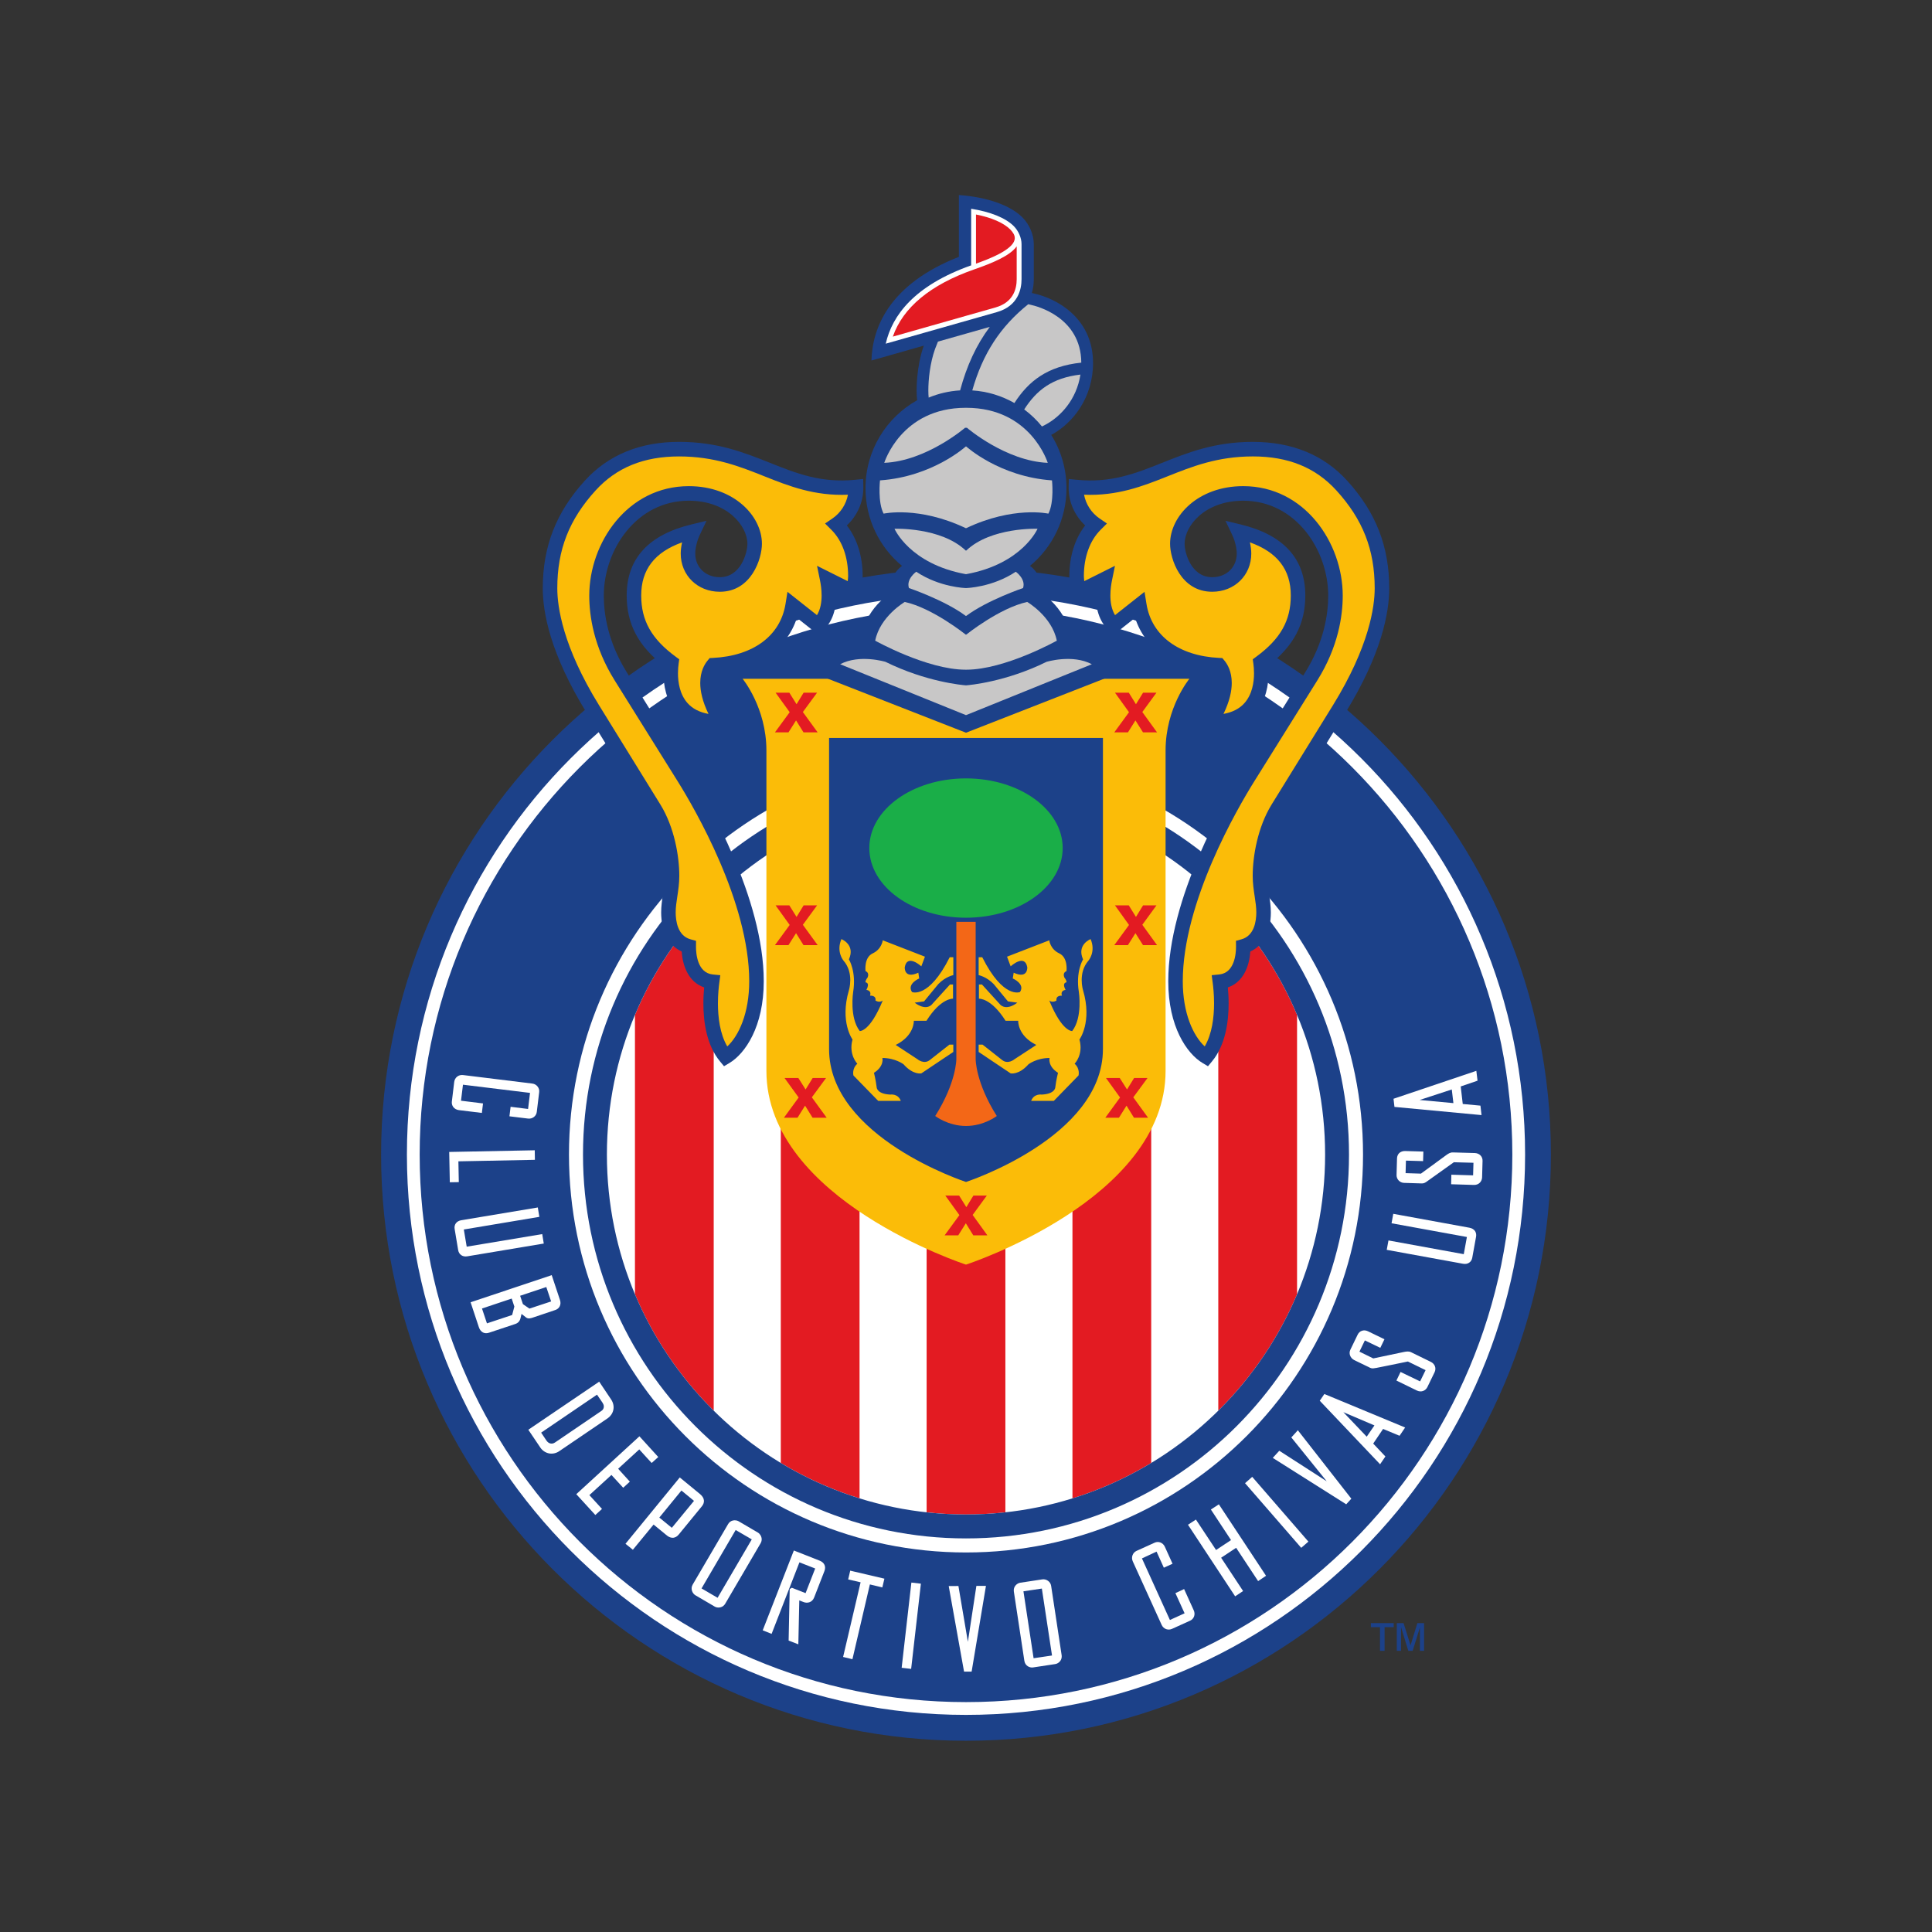 <?xml version="1.0" encoding="UTF-8" standalone="no"?>
<svg width="512px" height="512px" viewBox="0 0 512 512" version="1.1" xmlns="http://www.w3.org/2000/svg" xmlns:xlink="http://www.w3.org/1999/xlink" xmlns:sketch="http://www.bohemiancoding.com/sketch/ns">
    <rect x="0" y="0" width="512" height="512" fill="#333333" stroke="none"/>
    <!-- Generator: Sketch 3.2.2 (9983) - http://www.bohemiancoding.com/sketch -->
    <title>chivas-usa</title>
    <desc>Created with Sketch.</desc>
    <defs></defs>
    <g id="MLS" stroke="none" stroke-width="1" fill="none" fill-rule="evenodd" sketch:type="MSPage">
        <g id="chivas-usa" sketch:type="MSArtboardGroup">
            <g sketch:type="MSLayerGroup" transform="translate(100, 51)">
                <path d="M156.001,99.63 C70.395,99.63 0.997,169.178 0.997,254.973 C0.997,340.767 70.395,410.317 156.001,410.317 C241.605,410.317 311.003,340.767 311.003,254.973 C311.003,169.179 241.608,99.63 156.001,99.63" id="Fill-1" fill="#1C4189" sketch:type="MSShapeGroup"></path>
                <path d="M156.001,106.482 C74.17,106.482 7.835,172.963 7.835,254.973 C7.835,336.983 74.172,403.465 156.001,403.465 C237.83,403.465 304.166,336.983 304.166,254.973 C304.166,172.963 237.828,106.482 156.001,106.482" id="Fill-2" fill="#FFFFFF" sketch:type="MSShapeGroup"></path>
                <path d="M156.001,109.874 C76.039,109.874 11.218,174.836 11.218,254.973 C11.218,335.111 76.039,400.075 156.001,400.075 C235.962,400.075 300.783,335.111 300.783,254.973 C300.783,174.836 235.962,109.874 156.001,109.874" id="Fill-3" fill="#1C4189" sketch:type="MSShapeGroup"></path>
                <path d="M156.001,149.526 C97.892,149.526 50.784,196.737 50.784,254.973 C50.784,313.209 97.892,360.421 156.001,360.421 C214.108,360.421 261.218,313.209 261.218,254.973 C261.218,196.737 214.11,149.526 156.001,149.526" id="Fill-4" fill="#FFFFFF" sketch:type="MSShapeGroup"></path>
                <path d="M156.001,159.599 C152.474,159.599 148.992,159.797 145.564,160.173 L145.564,349.777 C148.992,350.152 152.474,350.351 156.001,350.351 C159.529,350.351 163.008,350.152 166.436,349.777 L166.436,160.173 C163.011,159.797 159.529,159.599 156.001,159.599" id="Fill-5" fill="#E31B22" sketch:type="MSShapeGroup"></path>
                <path d="M106.918,173.251 L106.918,336.698 C113.409,340.623 120.406,343.794 127.788,346.087 L127.788,163.861 C120.406,166.155 113.409,169.325 106.918,173.251" id="Fill-6" fill="#E31B22" sketch:type="MSShapeGroup"></path>
                <path d="M68.269,217.957 L68.269,291.992 C73.167,303.633 80.305,314.093 89.141,322.838 L89.141,187.109 C80.305,195.852 73.167,206.314 68.269,217.956 L68.269,217.957" id="Fill-7" fill="#E31B22" sketch:type="MSShapeGroup"></path>
                <path d="M222.858,187.11 L222.858,322.841 C231.695,314.095 238.835,303.635 243.732,291.993 L243.732,217.956 C238.835,206.314 231.695,195.853 222.858,187.109 L222.858,187.11" id="Fill-8" fill="#E31B22" sketch:type="MSShapeGroup"></path>
                <path d="M184.212,163.861 L184.212,346.087 C191.594,343.794 198.59,340.622 205.083,336.698 L205.083,173.251 C198.59,169.325 191.594,166.155 184.212,163.861" id="Fill-9" fill="#E31B22" sketch:type="MSShapeGroup"></path>
                <path d="M156.001,153.25 C99.942,153.25 54.501,198.793 54.501,254.973 C54.501,311.154 99.942,356.696 156.001,356.696 C212.056,356.696 257.499,311.153 257.499,254.973 C257.499,198.793 212.056,153.25 156.001,153.25 M156.001,350.35 C103.442,350.35 60.835,307.648 60.835,254.973 C60.835,202.299 103.442,159.599 156.001,159.599 C208.56,159.599 251.167,202.299 251.167,254.973 C251.167,307.648 208.558,350.35 156.001,350.35" id="Fill-10" fill="#1C4189" sketch:type="MSShapeGroup"></path>
                <path d="M96.794,128.881 C96.794,128.881 103.106,136.509 103.106,147.884 L103.106,232.799 C103.106,266.952 155.999,284.135 155.999,284.135 C155.999,284.135 208.891,266.953 208.891,232.799 L208.891,147.884 C208.891,136.509 215.205,128.881 215.205,128.881 L96.791,128.881 L96.794,128.881" id="Fill-11" fill="#FBBC08" sketch:type="MSShapeGroup"></path>
                <path d="M119.713,144.564 L119.713,227.014 C119.713,250.423 156.001,262.232 156.001,262.232 C156.001,262.232 192.289,250.423 192.289,227.014 L192.289,144.564 L119.713,144.564" id="Fill-12" fill="#1C4189" sketch:type="MSShapeGroup"></path>
                <path d="M108.955,143.087 L110.96,139.919 L112.937,143.087 L116.688,143.087 L112.768,137.696 L116.535,132.565 L112.966,132.565 L111.095,135.626 L109.181,132.565 L105.535,132.565 L109.274,137.741 L105.367,143.085 L108.953,143.085 L108.955,143.087" id="Fill-13" fill="#E31B22" sketch:type="MSShapeGroup"></path>
                <path d="M161.517,265.841 L157.959,265.841 L156.091,268.903 L154.178,265.841 L150.516,265.841 L154.252,271.017 L150.332,276.379 L153.95,276.379 L155.954,273.18 L157.929,276.379 L161.666,276.379 L157.762,270.973 L161.514,265.843 L161.517,265.841" id="Fill-14" fill="#E31B22" sketch:type="MSShapeGroup"></path>
                <path d="M198.912,143.087 L200.902,139.919 L202.909,143.087 L206.631,143.087 L202.725,137.696 L206.477,132.565 L202.923,132.565 L201.04,135.626 L199.14,132.565 L195.478,132.565 L199.199,137.741 L195.296,143.085 L198.912,143.085 L198.912,143.087" id="Fill-15" fill="#E31B22" sketch:type="MSShapeGroup"></path>
                <path d="M118.914,234.688 L115.36,234.688 L113.49,237.719 L111.576,234.688 L107.914,234.688 L111.651,239.849 L107.746,245.209 L111.349,245.209 L113.353,242.011 L115.343,245.209 L119.08,245.209 L115.147,239.803 L118.913,234.686 L118.914,234.688" id="Fill-16" fill="#E31B22" sketch:type="MSShapeGroup"></path>
                <path d="M204.101,234.688 L200.544,234.688 L198.675,237.719 L196.745,234.688 L193.099,234.688 L196.823,239.849 L192.918,245.209 L196.533,245.209 L198.54,242.011 L200.514,245.209 L204.252,245.209 L200.333,239.803 L204.101,234.686 L204.101,234.688" id="Fill-17" fill="#E31B22" sketch:type="MSShapeGroup"></path>
                <path d="M110.962,196.302 L112.939,199.47 L116.689,199.47 L112.77,194.079 L116.538,188.933 L112.967,188.933 L111.097,191.993 L109.182,188.933 L105.536,188.933 L109.275,194.124 L105.369,199.469 L108.955,199.469 L110.96,196.301 L110.962,196.302" id="Fill-18" fill="#E31B22" sketch:type="MSShapeGroup"></path>
                <path d="M206.477,188.933 L202.923,188.933 L201.04,191.993 L199.14,188.933 L195.478,188.933 L199.199,194.124 L195.296,199.469 L198.912,199.469 L200.902,196.301 L202.906,199.469 L206.628,199.469 L202.725,194.078 L206.477,188.932 L206.477,188.933" id="Fill-19" fill="#E31B22" sketch:type="MSShapeGroup"></path>
                <path d="M141.686,211.896 C140.243,209.733 143.599,208.301 143.599,208.301 L143.37,206.777 C139.527,208.529 139.769,205.332 139.769,205.332 C140.41,201.647 144.162,205.088 144.162,205.088 L145.117,202.529 L133.937,198.189 C133.937,198.189 133.693,200.519 131.292,201.645 C128.891,202.757 129.378,206.366 129.378,206.366 C129.378,206.366 130.487,206.685 129.924,208.055 C129.924,208.055 129.288,208.772 129.378,209.336 C129.378,209.336 130.656,209.336 129.605,211.343 C129.605,211.343 131.05,211.421 130.565,212.867 C130.565,212.867 132.248,212.697 132.007,214.146 C132.007,214.146 133.054,214.86 133.937,214.146 C130.487,222.565 127.842,222.231 127.842,222.231 C125.048,218.637 126.096,211.893 126.096,211.893 C126.977,206.457 124.973,203.244 124.973,203.244 C126.735,199.316 122.982,197.87 122.982,197.87 C121.538,201.234 123.527,203.564 123.527,203.564 C126.414,206.853 124.972,211.421 124.972,211.421 C122.493,219.84 125.928,224.485 125.928,224.485 C124.819,228.489 127.205,230.897 127.205,230.897 C125.687,232.251 126.172,234.017 126.172,234.017 C126.25,234.094 132.735,240.748 132.735,240.748 L138.721,240.748 C138.008,238.738 135.927,239.074 135.927,239.074 C132.325,238.906 132.325,237.14 132.325,237.14 C132.081,235.145 131.612,233.302 131.612,233.302 C134.407,231.536 133.844,229.374 133.844,229.374 C137.277,229.374 139.452,231.049 139.452,231.049 C142.004,233.942 144.162,233.455 144.162,233.455 L152.637,227.776 L152.637,225.842 L151.605,225.842 L146.486,229.862 C144.889,231.218 143.128,229.694 143.128,229.694 L137.371,225.919 C142.4,223.437 142.173,219.508 142.173,219.508 L145.53,219.508 C149.357,213.418 152.563,213.661 152.563,213.661 L152.563,209.901 L151.757,209.901 L146.805,215.352 C144.966,216.874 142.4,214.713 142.4,214.713 L144.891,214.377 L148.644,209.809 C150.557,207.814 152.639,207.417 152.639,207.417 L152.639,202.683 L151.682,202.683 C146.076,213.829 141.686,211.896 141.686,211.896" id="Fill-20" fill="#FBBC08" sketch:type="MSShapeGroup"></path>
                <path d="M189.024,197.871 C189.024,197.871 185.272,199.317 187.02,203.246 C187.02,203.246 185.013,206.459 185.91,211.896 C185.91,211.896 186.942,218.64 184.147,222.232 C184.147,222.232 181.504,222.567 178.07,214.147 C178.952,214.863 179.984,214.147 179.984,214.147 C179.757,212.7 181.429,212.868 181.429,212.868 C180.942,211.422 182.384,211.345 182.384,211.345 C181.351,209.336 182.629,209.336 182.629,209.336 C182.705,208.772 182.068,208.056 182.068,208.056 C181.504,206.687 182.629,206.367 182.629,206.367 C182.629,206.367 183.099,202.758 180.7,201.647 C178.298,200.52 178.07,198.191 178.07,198.191 L166.874,202.53 L167.831,205.089 C167.831,205.089 171.582,201.648 172.238,205.333 C172.238,205.333 172.464,208.531 168.635,206.779 L168.393,208.302 C168.393,208.302 171.75,209.733 170.306,211.896 C170.306,211.896 165.915,213.832 160.308,202.684 L159.353,202.684 L159.353,207.42 C159.353,207.42 161.433,207.814 163.363,209.811 L167.115,214.378 L169.593,214.714 C169.593,214.714 167.025,216.876 165.186,215.353 L160.233,209.904 L159.429,209.904 L159.429,213.663 C159.429,213.663 162.634,213.42 166.477,219.51 L169.834,219.51 C169.834,219.51 169.593,223.438 174.636,225.92 L168.863,229.697 C168.863,229.697 167.116,231.218 165.507,229.864 L160.401,225.842 L159.353,225.842 L159.353,227.776 L167.831,233.458 C167.831,233.458 169.988,233.944 172.555,231.05 C172.555,231.05 174.698,229.376 178.145,229.376 C178.145,229.376 177.584,231.539 180.38,233.305 C180.38,233.305 179.907,235.147 179.664,237.142 C179.664,237.142 179.664,238.908 176.065,239.075 C176.065,239.075 173.997,238.74 173.268,240.748 L179.271,240.748 C179.271,240.748 185.742,234.094 185.817,234.019 C185.817,234.019 186.304,232.252 184.784,230.897 C184.784,230.897 187.186,228.491 186.062,224.485 C186.062,224.485 189.511,219.843 187.02,211.422 C187.02,211.422 185.575,206.855 188.462,203.565 C188.462,203.565 190.469,201.236 189.023,197.871 L189.024,197.871" id="Fill-21" fill="#FBBC08" sketch:type="MSShapeGroup"></path>
                <path d="M155.993,155.283 C141.847,155.283 130.376,163.536 130.376,173.737 C130.376,183.938 141.847,192.206 155.993,192.206 C170.152,192.206 181.624,183.938 181.624,173.737 C181.624,163.536 170.152,155.283 155.993,155.283" id="Fill-22" fill="#1AAE48" sketch:type="MSShapeGroup"></path>
                <path d="M42.467,236.949 C42.125,236.497 41.619,236.217 41.042,236.152 L22.722,233.899 C21.536,233.752 20.516,234.544 20.369,235.738 L19.745,240.924 C19.678,241.459 19.824,241.975 20.136,242.396 C20.493,242.831 20.999,243.111 21.595,243.192 L27.7,243.937 L28.006,241.421 C28.006,241.421 22.677,240.767 22.172,240.7 L22.692,236.457 L40.462,238.629 L39.944,242.887 C39.456,242.819 35.315,242.312 35.315,242.312 L35.008,244.832 L39.911,245.431 C40.491,245.514 41.05,245.351 41.5,245.008 C41.921,244.679 42.185,244.205 42.252,243.685 L42.89,238.42 C42.957,237.902 42.811,237.371 42.469,236.95 L42.467,236.949" id="Fill-23" fill="#FFFFFF" sketch:type="MSShapeGroup"></path>
                <path d="M41.756,256.363 L41.711,253.822 L41.439,253.84 L19.048,254.278 L19.204,262.315 L21.588,262.275 C21.588,262.275 21.486,257.267 21.479,256.764 C22.024,256.755 41.756,256.364 41.756,256.364 L41.756,256.363" id="Fill-24" fill="#FFFFFF" sketch:type="MSShapeGroup"></path>
                <path d="M43.695,276.049 C43.695,276.049 24.211,279.298 23.681,279.383 C23.598,278.915 23.002,275.284 22.918,274.828 C23.465,274.743 42.932,271.478 42.932,271.478 L42.525,268.988 L42.237,269.04 L22.238,272.376 C20.997,272.579 20.283,273.518 20.487,274.704 L21.419,280.292 C21.606,281.461 22.606,282.144 23.818,281.941 L44.106,278.554 L43.698,276.047 L43.695,276.049" id="Fill-25" fill="#FFFFFF" sketch:type="MSShapeGroup"></path>
                <path d="M48.391,293.488 L46.209,286.918 L45.953,287.013 L24.712,294.115 L26.893,300.687 C27.118,301.386 27.506,301.865 28.012,302.13 C28.502,302.364 29.065,302.384 29.669,302.161 L36.527,299.878 C37.297,299.623 37.747,299.126 37.944,298.331 L38.213,297.199 L39.429,298.153 C39.985,298.569 40.679,298.344 41.179,298.183 L47.085,296.19 C47.658,296.028 48.092,295.654 48.327,295.195 C48.577,294.673 48.597,294.093 48.39,293.488 M35.725,297.488 C35.454,297.582 29.531,299.544 29.047,299.705 L27.733,295.768 C28.216,295.607 35.12,293.293 35.603,293.134 C35.748,293.526 36.261,295.132 36.309,295.254 C36.281,295.407 35.797,297.24 35.725,297.488 M40.301,295.793 C40.101,295.676 38.7,294.694 38.578,294.605 C38.529,294.454 37.984,292.788 37.839,292.393 C38.323,292.232 44.305,290.24 44.774,290.077 C44.918,290.503 45.897,293.44 46.056,293.894 C45.572,294.056 40.542,295.727 40.301,295.793" id="Fill-26" fill="#FFFFFF" sketch:type="MSShapeGroup"></path>
                <path d="M61.931,319.84 L58.783,315.144 L58.542,315.33 L40.01,327.897 L43.176,332.595 C43.737,333.436 44.568,333.972 45.499,334.169 C46.429,334.334 47.368,334.136 48.164,333.604 L61.048,324.85 C62.474,323.882 63.257,321.797 61.934,319.84 M59.997,322.007 C59.926,322.374 59.702,322.713 59.344,322.931 L47.074,331.278 C46.698,331.53 46.29,331.626 45.908,331.543 C45.499,331.49 45.128,331.192 44.816,330.77 C44.816,330.77 43.754,329.204 43.41,328.663 L58.217,318.597 L59.716,320.794 C59.903,321.096 60.014,321.399 60.02,321.704 L59.997,322.008 L59.997,322.007" id="Fill-27" fill="#FFFFFF" sketch:type="MSShapeGroup"></path>
                <path d="M69.457,329.638 L69.249,329.824 L52.721,344.975 L57.77,350.492 L59.535,348.878 C59.535,348.878 56.529,345.58 56.189,345.221 L62.038,339.879 C62.378,340.24 65.151,343.267 65.151,343.267 L66.915,341.652 C66.915,341.652 64.158,338.594 63.817,338.234 L69.411,333.109 C69.737,333.501 72.696,336.707 72.696,336.707 L74.447,335.125 L69.457,329.638" id="Fill-28" fill="#FFFFFF" sketch:type="MSShapeGroup"></path>
                <path d="M85.557,344.978 L80.149,340.537 L79.969,340.755 L65.761,358.118 L67.718,359.7 C67.718,359.7 72.88,353.426 73.207,353.024 C73.594,353.322 76.768,355.948 76.768,355.948 C77.292,356.363 77.873,356.568 78.421,356.525 C78.967,356.457 79.462,356.175 79.865,355.677 L86.037,348.14 C86.409,347.676 86.598,347.156 86.543,346.608 C86.488,346.029 86.143,345.487 85.557,344.981 M78.04,353.885 C77.685,353.617 75.08,351.469 74.725,351.172 L80.587,344.003 C80.957,344.301 83.563,346.448 83.917,346.746 L78.04,353.885" id="Fill-29" fill="#FFFFFF" sketch:type="MSShapeGroup"></path>
                <path d="M100.87,355.157 L95.725,352.141 C95.311,351.907 94.717,351.826 94.187,351.955 C93.657,352.088 93.223,352.429 92.942,352.922 L83.572,368.925 C82.894,370.093 83.538,371.3 84.259,371.745 L89.404,374.761 C89.833,375.029 90.427,375.076 90.941,374.949 C91.485,374.816 91.92,374.474 92.201,373.984 L101.57,357.98 C101.779,357.611 101.863,357.244 101.855,356.908 C101.841,356.146 101.374,355.454 100.867,355.157 M90.168,372.432 C89.767,372.194 86.329,370.185 85.916,369.949 L94.96,354.47 L99.228,356.953 C98.961,357.414 90.447,371.97 90.168,372.432" id="Fill-30" fill="#FFFFFF" sketch:type="MSShapeGroup"></path>
                <path d="M117.181,362.578 L110.373,359.895 L110.272,360.171 L102.126,381.056 L104.483,381.99 C104.483,381.99 111.669,363.559 111.858,363.037 L116.033,364.668 L113.488,371.201 C113.028,371.026 109.846,369.773 109.846,369.773 L109.276,370.118 L108.996,383.769 L111.567,384.76 C111.567,384.76 111.802,373.882 111.82,373.12 L112.939,373.558 C113.947,373.966 115.249,373.67 115.757,372.351 L118.478,365.359 C118.956,364.132 118.469,363.073 117.183,362.578 L117.181,362.578" id="Fill-31" fill="#FFFFFF" sketch:type="MSShapeGroup"></path>
                <path d="M125.312,365.238 L125.256,365.513 L124.774,367.564 C124.774,367.564 127.613,368.214 128.07,368.327 C127.942,368.846 123.431,388.112 123.431,388.112 L125.902,388.709 C125.902,388.709 130.413,369.441 130.526,368.892 L133.823,369.687 L134.374,367.363 L125.312,365.238" id="Fill-32" fill="#FFFFFF" sketch:type="MSShapeGroup"></path>
                <path d="M141.534,368.397 L141.493,368.671 L138.949,390.98 L141.463,391.271 L144.047,368.687 L141.535,368.397 L141.534,368.397" id="Fill-33" fill="#FFFFFF" sketch:type="MSShapeGroup"></path>
                <path d="M158.751,369.284 C158.751,369.284 156.907,381.318 156.5,384.095 C156.026,381.33 153.993,369.307 153.993,369.307 L151.426,369.322 L151.478,369.656 L155.484,392.001 L157.491,391.997 L161.288,369.271 L158.751,369.284" id="Fill-34" fill="#FFFFFF" sketch:type="MSShapeGroup"></path>
                <path d="M181.346,387.648 L178.563,369.271 C178.478,368.724 178.198,368.274 177.751,367.946 C177.32,367.617 176.741,367.475 176.254,367.546 L170.359,368.44 C169.526,368.578 168.477,369.447 168.683,370.785 L171.465,389.131 C171.671,390.499 172.924,391.025 173.773,390.888 L179.67,389.994 C180.153,389.923 180.649,389.612 180.976,389.179 C181.243,388.809 181.373,388.381 181.365,387.924 L181.346,387.648 M173.913,388.448 C173.845,387.931 171.304,371.256 171.221,370.71 C171.705,370.641 175.63,370.056 176.102,369.985 C176.2,370.502 178.709,387.18 178.795,387.725 L173.915,388.448 L173.913,388.448" id="Fill-35" fill="#FFFFFF" sketch:type="MSShapeGroup"></path>
                <path d="M216.347,375.737 L213.8,370.117 L211.494,371.192 C211.494,371.192 213.721,376.057 213.928,376.542 C213.505,376.73 210.475,378.123 210.037,378.314 C209.817,377.829 202.85,362.479 202.628,361.995 L206.5,360.193 L208.428,364.455 L210.738,363.409 L208.697,358.908 C208.206,357.82 207.013,357.353 205.988,357.828 L201.164,360.013 C200.154,360.488 199.721,361.713 200.194,362.772 L207.857,379.632 C208.094,380.144 208.513,380.533 209.032,380.738 C209.552,380.911 210.115,380.901 210.641,380.647 L215.392,378.495 C216.43,378.022 216.852,376.824 216.347,375.737" id="Fill-36" fill="#FFFFFF" sketch:type="MSShapeGroup"></path>
                <path d="M233.411,368.007 L235.514,366.598 L223.013,347.662 L222.773,347.819 L220.895,349.039 L226.233,357.14 L222.269,359.766 C221.972,359.315 216.93,351.699 216.93,351.699 L214.828,353.075 L227.328,372.045 L229.432,370.636 C229.432,370.636 223.907,362.266 223.611,361.814 C224.002,361.564 227.185,359.435 227.59,359.185 C227.872,359.606 233.411,368.007 233.411,368.007" id="Fill-37" fill="#FFFFFF" sketch:type="MSShapeGroup"></path>
                <path d="M231.85,340.38 L231.642,340.566 L229.949,342.057 L244.836,359.191 L246.738,357.543 L231.85,340.38" id="Fill-38" fill="#FFFFFF" sketch:type="MSShapeGroup"></path>
                <path d="M243.928,328.018 L243.705,328.298 L242.214,329.936 C242.214,329.936 249.855,339.396 251.595,341.559 C249.259,340.046 239.026,333.464 239.026,333.464 L237.297,335.354 L256.762,347.653 L258.119,346.167 L243.931,328.018 L243.928,328.018" id="Fill-39" fill="#FFFFFF" sketch:type="MSShapeGroup"></path>
                <path d="M270.895,329.495 L272.377,327.306 L250.964,318.423 L250.845,318.607 L249.75,320.21 L265.738,337.047 L267.146,334.981 C267.146,334.981 264.189,331.867 263.912,331.566 C264.133,331.228 266.328,328.022 266.534,327.683 C266.917,327.859 270.895,329.495 270.895,329.495 M262.193,329.739 C261.776,329.322 256.946,324.257 256.002,323.239 C257.273,323.794 263.703,326.514 264.238,326.748 L262.193,329.737 L262.193,329.739" id="Fill-40" fill="#FFFFFF" sketch:type="MSShapeGroup"></path>
                <path d="M279.139,309.889 L273.961,307.36 C273.301,307.036 272.681,307.169 271.967,307.304 C271.967,307.304 264.445,308.899 263.929,308.997 C263.775,308.908 260.696,307.409 260.265,307.201 L261.704,304.223 C262.147,304.429 265.794,306.192 265.794,306.192 L266.895,303.919 L262.588,301.831 C262.006,301.536 261.411,301.486 260.9,301.678 C260.43,301.839 260.042,302.181 259.792,302.702 L257.871,306.666 C257.637,307.156 257.599,307.707 257.775,308.19 C257.968,308.735 258.354,309.154 258.844,309.417 L263.091,311.477 C263.596,311.713 264.004,311.645 264.445,311.546 L264.596,311.542 C264.613,311.542 272.591,309.94 273.106,309.811 C273.259,309.898 277.35,311.898 277.796,312.103 C277.589,312.501 276.534,314.684 276.342,315.083 C275.882,314.877 271.162,312.585 271.162,312.585 L270.063,314.857 L275.486,317.504 C276.714,318.092 277.827,317.493 278.266,316.601 L280.188,312.64 C280.687,311.565 280.256,310.414 279.139,309.886 L279.139,309.889" id="Fill-41" fill="#FFFFFF" sketch:type="MSShapeGroup"></path>
                <path d="M289.461,274.369 L269.233,270.673 L269.177,270.964 L268.775,273.177 C268.775,273.177 288.194,276.72 288.744,276.817 C288.645,277.276 287.995,280.899 287.912,281.37 C287.364,281.274 267.958,277.729 267.958,277.729 L267.5,280.221 L287.743,283.911 C288.367,284.021 288.928,283.92 289.363,283.609 C289.784,283.326 290.065,282.865 290.163,282.316 L291.175,276.733 C291.27,276.184 291.17,275.651 290.89,275.228 C290.577,274.792 290.07,274.481 289.461,274.372 L289.461,274.369" id="Fill-42" fill="#FFFFFF" sketch:type="MSShapeGroup"></path>
                <path d="M290.818,254.566 L285.058,254.405 C284.312,254.373 283.801,254.734 283.216,255.155 C283.216,255.155 277.006,259.711 276.568,260.022 L272.495,259.897 L272.587,256.575 C273.089,256.596 277.132,256.707 277.132,256.707 L277.21,254.178 L272.407,254.034 C271.782,254.013 271.208,254.207 270.806,254.578 C270.448,254.936 270.244,255.411 270.222,255.993 L270.102,260.395 C270.075,261.52 270.973,262.451 272.113,262.476 L276.827,262.622 C277.372,262.628 277.718,262.393 278.094,262.142 L278.215,262.05 C278.229,262.049 284.846,257.304 285.284,257.006 L290.483,257.144 L290.388,260.481 C289.888,260.459 284.626,260.308 284.626,260.308 L284.564,262.837 L290.6,263.02 C291.968,263.056 292.725,262.039 292.769,261.049 L292.892,256.646 C292.931,255.473 292.05,254.603 290.818,254.566" id="Fill-43" fill="#FFFFFF" sketch:type="MSShapeGroup"></path>
                <path d="M292.33,242.004 L287.644,241.568 C287.59,241.174 287.144,237.312 287.105,236.918 L291.563,235.394 L291.245,232.779 L290.927,232.891 L269.296,240.182 L269.546,242.343 L292.619,244.511 L292.333,242.004 M276.215,240.505 C277.548,240.07 284.179,237.898 284.737,237.722 L285.167,241.338 C284.573,241.271 277.601,240.632 276.215,240.505" id="Fill-44" fill="#FFFFFF" sketch:type="MSShapeGroup"></path>
                <path d="M263.298,380.212 L265.714,380.212 L265.714,386.485 L266.93,386.485 L266.93,380.212 L269.345,380.212 L269.345,379.145 L263.298,379.145 L263.298,380.212" id="Fill-45" fill="#1C4189" sketch:type="MSShapeGroup"></path>
                <path d="M275.621,379.145 L273.812,385.025 L271.959,379.145 L270.166,379.145 L270.166,386.485 L271.291,386.485 L271.291,380.212 L273.221,386.485 L274.373,386.485 L276.289,380.305 L276.289,386.485 L277.398,386.485 L277.398,379.145 L275.619,379.145 L275.621,379.145" id="Fill-46" fill="#1C4189" sketch:type="MSShapeGroup"></path>
                <path d="M158.56,229.694 L158.56,193.304 L153.441,193.304 L153.441,229.694 C153.441,229.694 153.471,235.85 147.842,244.753 C147.842,244.753 151.225,247.392 156.001,247.392 C160.777,247.392 164.158,244.753 164.158,244.753 C158.527,235.85 158.56,229.694 158.56,229.694" id="Fill-47" fill="#F36717" sketch:type="MSShapeGroup"></path>
                <path d="M55.01,76.357 C47.39,84.722 43.841,93.793 43.841,104.905 C43.841,111.361 45.856,122.322 55.456,137.888 L71.759,164.277 C75.012,169.582 76.172,176.451 76.172,181.109 C76.172,182.812 75.926,184.427 75.689,185.992 C75.455,187.539 75.214,189.138 75.214,190.79 C75.214,195.893 77.183,199.578 80.657,201.159 C80.931,205.234 82.613,209.333 86.611,210.672 C86.496,211.893 86.404,213.327 86.404,214.922 C86.404,219.828 87.254,226.004 90.823,230.297 L91.874,231.561 L93.284,230.721 C97.491,228.22 102.403,221.04 102.403,209.045 C102.403,187.013 87.454,161.361 82.869,154.023 L66.156,127.257 C61.078,119.131 60.012,111.676 60.012,106.853 C60.012,94.753 68.626,81.692 82.541,81.692 C92.672,81.692 98.069,88.324 98.069,93.113 C98.069,95.475 96.336,101.961 90.757,101.961 C86.988,101.961 84.25,99.327 84.25,95.696 C84.25,94.531 84.578,92.598 85.493,90.667 L87.225,87.021 L83.307,87.961 C71.874,90.703 66.079,97.041 66.079,106.803 C66.079,114.393 69.151,120.179 75.915,125.44 C75.868,126.015 75.827,126.651 75.827,127.379 C75.827,130.455 76.46,134.652 79.324,137.887 C82.012,140.925 86.013,142.419 91.213,142.329 L94.61,142.27 L92.814,139.381 C90.564,135.757 89.402,132.474 89.402,129.947 C89.402,128.812 89.699,127.88 90.176,127.088 C100.931,126.248 108.535,121.013 111.189,112.73 L116.894,117.239 L118.104,116.127 C120.841,113.605 121.597,110.022 121.597,106.835 C121.597,106.459 121.552,106.121 121.534,105.758 L127.867,108.923 L128.263,106.303 C128.499,104.735 128.615,103.199 128.615,101.71 C128.615,96.453 127.158,91.766 124.42,88.245 C127.19,85.657 128.796,82.081 128.796,78.281 L128.795,78.03 L128.755,75.937 L126.679,76.146 C117.583,77.059 111.031,74.444 104.092,71.675 C97.224,68.933 90.122,66.099 79.963,66.099 C69.606,66.099 61.212,69.549 55.01,76.355 L55.01,76.357" id="Fill-48" fill="#1C4189" sketch:type="MSShapeGroup"></path>
                <path d="M90.263,214.9 C90.263,212.512 90.479,210.496 90.624,209.423 L90.889,207.44 L88.902,207.244 C84.8,206.838 84.444,201.689 84.444,199.93 L84.457,198.326 L83.021,197.935 C79.576,197.001 79.063,193.055 79.063,190.787 C79.063,189.427 79.274,188.039 79.497,186.569 C79.756,184.864 80.021,183.101 80.021,181.108 C80.021,175.922 78.713,168.244 75.033,162.249 L58.728,135.858 C49.126,120.284 47.69,109.779 47.69,104.905 C47.69,94.676 50.825,86.673 57.854,78.96 C63.371,72.904 70.602,69.96 79.962,69.96 C89.382,69.96 96.136,72.656 102.666,75.262 C109.158,77.854 115.888,80.474 124.717,80.107 C124.228,82.629 122.793,84.91 120.578,86.421 L118.649,87.737 L120.304,89.385 C123.214,92.281 124.763,96.642 124.763,101.7 C124.763,102.125 124.684,102.579 124.661,103.014 L116.522,98.946 L117.315,102.828 C117.503,103.745 117.737,105.215 117.737,106.819 C117.737,108.578 117.44,110.488 116.504,112.02 L108.69,105.844 L108.166,109.077 C106.797,117.495 99.6,122.833 88.909,123.356 L88.071,123.397 L87.53,124.043 C86.735,124.993 85.572,126.912 85.572,130.004 C85.572,132.147 86.141,134.86 87.762,138.198 C85.406,137.77 83.53,136.825 82.203,135.328 C80.14,132.999 79.672,129.825 79.672,127.425 C79.672,126.376 79.762,125.475 79.846,124.857 L80.001,123.718 L79.076,123.038 C72.663,118.326 69.926,113.472 69.926,106.805 C69.926,99.96 73.483,95.334 80.76,92.734 C80.536,93.761 80.398,94.777 80.398,95.699 C80.398,101.471 84.85,105.822 90.755,105.822 C99.107,105.822 101.918,97.096 101.918,93.115 C101.918,85.767 94.509,77.835 82.54,77.835 C66.246,77.835 56.16,92.898 56.16,106.855 C56.16,112.184 57.329,120.404 62.889,129.307 L79.605,156.071 C84.048,163.189 98.55,188.041 98.55,209.047 C98.55,217.472 95.811,223.476 92.735,226.318 C90.761,222.955 90.261,218.503 90.261,214.901 L90.263,214.9" id="Fill-49" fill="#FBBC08" sketch:type="MSShapeGroup"></path>
                <path d="M232.038,66.101 C221.88,66.101 214.779,68.936 207.909,71.678 C200.972,74.447 194.417,77.062 185.323,76.148 L183.246,75.939 L183.207,78.033 L183.204,78.284 C183.204,82.083 184.81,85.66 187.581,88.248 C184.843,91.769 183.387,96.455 183.387,101.712 C183.387,103.202 183.502,104.738 183.738,106.306 L184.134,108.926 L190.469,105.761 C190.448,106.124 190.404,106.461 190.404,106.838 C190.404,110.025 191.161,113.608 193.898,116.13 L195.106,117.242 L200.812,112.733 C203.468,121.017 211.07,126.252 221.824,127.09 C222.302,127.882 222.6,128.814 222.6,129.95 C222.6,132.476 221.437,135.76 219.186,139.384 L217.392,142.273 L220.788,142.332 C225.987,142.422 229.989,140.928 232.677,137.89 C235.541,134.655 236.174,130.458 236.174,127.381 C236.174,126.654 236.134,126.017 236.085,125.442 C242.85,120.181 245.921,114.396 245.921,106.805 C245.921,97.044 240.126,90.705 228.693,87.964 L224.776,87.024 L226.509,90.67 C227.425,92.601 227.752,94.534 227.752,95.699 C227.752,99.33 225.015,101.964 221.246,101.964 C215.666,101.964 213.933,95.478 213.933,93.115 C213.933,88.327 219.329,81.695 229.46,81.695 C243.378,81.695 251.991,94.754 251.991,106.856 C251.991,111.679 250.924,119.134 245.846,127.26 L229.133,154.025 C224.55,161.362 209.601,187.015 209.601,209.047 C209.601,221.042 214.51,228.22 218.717,230.724 L220.129,231.564 L221.179,230.299 C224.748,226.006 225.599,219.83 225.599,214.924 C225.599,213.329 225.507,211.896 225.389,210.676 C229.387,209.336 231.071,205.238 231.345,201.162 C234.819,199.581 236.789,195.894 236.789,190.793 C236.789,189.142 236.546,187.542 236.311,185.995 C236.075,184.431 235.831,182.814 235.831,181.112 C235.831,176.453 236.991,169.583 240.245,164.28 L256.547,137.891 C266.146,122.325 268.161,111.363 268.161,104.907 C268.161,93.795 264.613,84.725 256.991,76.36 C250.789,69.555 242.395,66.104 232.038,66.104 L232.038,66.101" id="Fill-50" fill="#1C4189" sketch:type="MSShapeGroup"></path>
                <path d="M219.265,226.315 C216.187,223.473 213.449,217.47 213.449,209.045 C213.449,188.039 227.951,163.185 232.394,156.068 L249.11,129.304 C254.671,120.403 255.839,112.181 255.839,106.852 C255.839,92.896 245.754,77.832 229.46,77.832 C217.491,77.832 210.081,85.762 210.081,93.113 C210.081,97.093 212.893,105.82 221.243,105.82 C227.148,105.82 231.601,101.468 231.601,95.696 C231.601,94.774 231.464,93.76 231.24,92.732 C238.517,95.332 242.074,99.959 242.074,106.803 C242.074,113.469 239.335,118.324 232.922,123.035 L231.997,123.715 L232.154,124.854 C232.238,125.472 232.327,126.374 232.327,127.422 C232.327,129.823 231.858,132.996 229.795,135.326 C228.47,136.822 226.594,137.767 224.237,138.196 C225.859,134.856 226.428,132.144 226.428,130.002 C226.428,126.909 225.267,124.99 224.471,124.04 L223.929,123.394 L223.09,123.353 C212.4,122.83 205.202,117.493 203.834,109.075 L203.31,105.841 L195.495,112.017 C194.559,110.484 194.263,108.574 194.263,106.816 C194.263,105.212 194.497,103.743 194.685,102.825 L195.478,98.943 L187.339,103.011 C187.316,102.577 187.235,102.121 187.235,101.697 C187.235,96.64 188.787,92.278 191.695,89.382 L193.35,87.734 L191.421,86.418 C189.207,84.908 187.772,82.627 187.283,80.104 C196.112,80.473 202.842,77.851 209.334,75.259 C215.864,72.653 222.618,69.957 232.038,69.957 C241.395,69.957 248.627,72.901 254.146,78.957 C261.174,86.67 264.309,94.673 264.309,104.902 C264.309,109.777 262.874,120.281 253.272,135.855 L236.967,162.247 C233.289,168.241 231.979,175.919 231.979,181.105 C231.979,183.098 232.247,184.861 232.503,186.567 C232.726,188.036 232.936,189.425 232.936,190.785 C232.936,193.053 232.422,196.999 228.979,197.933 L227.542,198.323 L227.556,199.928 C227.556,201.686 227.199,206.838 223.098,207.241 L221.11,207.438 L221.376,209.42 C221.52,210.493 221.738,212.509 221.738,214.897 C221.738,218.499 221.238,222.949 219.264,226.312 L219.265,226.315" id="Fill-51" fill="#FBBC08" sketch:type="MSShapeGroup"></path>
                <path d="M183.908,117.659 C181.828,108.996 175.279,105.798 175.279,105.798 C176.747,101.821 173.494,99.345 172.958,98.97 C178.867,94.074 182.632,86.673 182.632,78.389 C182.632,73.198 181.149,68.357 178.589,64.258 C184.41,61.124 189.667,54.312 189.667,45.213 C189.667,33.085 179.726,28.018 173.988,26.774 L173.454,26.645 C173.779,25.508 173.964,24.294 173.964,22.998 L173.964,13.694 C173.964,11.191 172.815,8.482 170.96,6.625 C167.703,3.362 161.562,1.23 154.114,0.683 L154.114,17.063 C135.517,24.384 131.199,35.935 130.939,44.54 L144.812,40.598 C142.869,46.115 142.718,52.499 143.055,55.064 C134.889,59.624 129.364,68.358 129.364,78.39 C129.364,86.675 133.129,94.075 139.038,98.972 C138.502,99.346 135.251,101.823 136.732,105.799 C136.732,105.799 130.169,108.997 128.088,117.661 C128.088,117.661 115.614,120.706 114.49,126.948 L155.921,143.15 L156.074,143.15 L197.504,126.948 C196.382,120.706 183.907,117.661 183.907,117.661 L183.908,117.659" id="Fill-52" fill="#1C4189" sketch:type="MSShapeGroup"></path>
                <path d="M169.188,100.515 C162.958,104.671 156.076,104.839 156.076,104.839 L155.922,104.839 C155.922,104.839 149.042,104.671 142.812,100.515 C142.812,100.515 140.092,102.433 140.882,104.839 C140.882,104.839 150.319,108.037 155.922,112.208 L156.076,112.208 C161.681,108.036 171.118,104.839 171.118,104.839 C171.922,102.433 169.188,100.515 169.188,100.515" id="Fill-53" fill="#C8C7C7" sketch:type="MSShapeGroup"></path>
                <path d="M172.225,108.523 C164.872,110.122 156.076,117.172 156.076,117.172 L155.922,117.172 C155.922,117.172 147.126,110.122 139.773,108.523 C139.773,108.523 133.21,112.36 131.934,118.786 C131.934,118.786 145.682,126.476 155.922,126.476 L156.076,126.476 C166.315,126.476 180.066,118.786 180.066,118.786 C178.79,112.36 172.225,108.523 172.225,108.523" id="Fill-54" fill="#C8C7C7" sketch:type="MSShapeGroup"></path>
                <path d="M177.347,124.39 C166.543,129.723 156.902,130.559 156.001,130.627 C155.097,130.559 145.457,129.723 134.655,124.39 C134.655,124.39 127.773,122.303 122.653,125.029 L155.925,138.489 L156.079,138.489 L189.35,125.029 C184.231,122.303 177.35,124.39 177.35,124.39 L177.347,124.39" id="Fill-55" fill="#C8C7C7" sketch:type="MSShapeGroup"></path>
                <path d="M178.79,76.305 C164.872,75.347 156.076,67.337 156.076,67.337 L155.922,67.337 C155.922,67.337 147.126,75.345 133.21,76.305 C133.21,76.305 132.57,82.076 134.167,85.122 C134.167,85.122 143.449,83.036 155.921,88.959 L156.074,88.959 C168.563,83.036 177.83,85.122 177.83,85.122 C179.426,82.077 178.788,76.305 178.788,76.305 L178.79,76.305" id="Fill-56" fill="#C8C7C7" sketch:type="MSShapeGroup"></path>
                <path d="M156.076,94.896 L155.922,94.896 C149.359,88.653 137.054,89.126 137.054,89.126 C137.054,89.126 141.049,98.428 155.922,101.154 L156.076,101.154 C170.95,98.428 174.96,89.126 174.96,89.126 C174.96,89.126 162.639,88.653 156.076,94.896" id="Fill-57" fill="#C8C7C7" sketch:type="MSShapeGroup"></path>
                <path d="M156.243,62.357 C156.243,62.357 166.469,71.174 177.664,71.66 C177.664,71.66 173.198,57.073 156.076,57.073 L155.922,57.073 C138.815,57.073 134.334,71.66 134.334,71.66 C145.531,71.173 155.755,62.357 155.755,62.357 L156.243,62.357" id="Fill-58" fill="#C8C7C7" sketch:type="MSShapeGroup"></path>
                <path d="M168.667,8.927 C166.47,6.728 162.393,5.108 157.365,4.323 L157.365,19.322 C142.329,24.66 136.43,32.566 134.732,40.08 L164.166,31.717 C169.867,30.097 170.718,25.56 170.718,23 L170.718,13.695 C170.718,12.05 169.912,10.178 168.664,8.929 L168.667,8.927" id="Fill-59" fill="#FFFFFF" sketch:type="MSShapeGroup"></path>
                <path d="M158.155,20.401 C146.558,24.443 139.286,30.503 136.61,38.208 L163.816,30.478 C168.461,29.158 169.434,25.681 169.434,22.998 L169.434,14.285 C167.653,16.79 163.027,18.703 158.155,20.401" id="Fill-60" fill="#E31B22" sketch:type="MSShapeGroup"></path>
                <path d="M158.647,5.845 L158.647,18.866 C162.098,17.644 168.254,15.279 168.879,12.538 C168.99,12.051 168.916,11.559 168.667,11.051 C168.412,10.603 168.105,10.186 167.759,9.838 C165.954,8.029 162.709,6.644 158.647,5.847 L158.647,5.845" id="Fill-61" fill="#E31B22" sketch:type="MSShapeGroup"></path>
                <path d="M172.494,29.621 L173.262,29.806 C174.68,30.115 186.482,33.026 186.554,45.103 C177.573,46.035 172.57,50 168.826,55.81 C165.495,53.907 161.706,52.721 157.664,52.465 C160.433,42.725 165.064,35.59 172.495,29.622 L172.494,29.621" id="Fill-62" fill="#C8C7C7" sketch:type="MSShapeGroup"></path>
                <path d="M146.021,52.465 C146.021,49.62 146.451,45.225 147.801,41.475 L148.566,39.531 L162.304,35.627 C158.752,40.386 156.213,45.875 154.44,52.456 C151.503,52.631 148.7,53.295 146.106,54.369 C146.054,53.872 146.021,53.229 146.021,52.466 L146.021,52.465" id="Fill-63" fill="#C8C7C7" sketch:type="MSShapeGroup"></path>
                <path d="M171.426,57.504 C174.701,52.39 178.826,49.152 186.325,48.266 C185.306,54.877 181.083,59.389 177.095,61.527 L176.136,62.024 C174.762,60.327 173.179,58.807 171.426,57.504" id="Fill-64" fill="#C8C7C7" sketch:type="MSShapeGroup"></path>
            </g>
        </g>
    </g>
</svg>